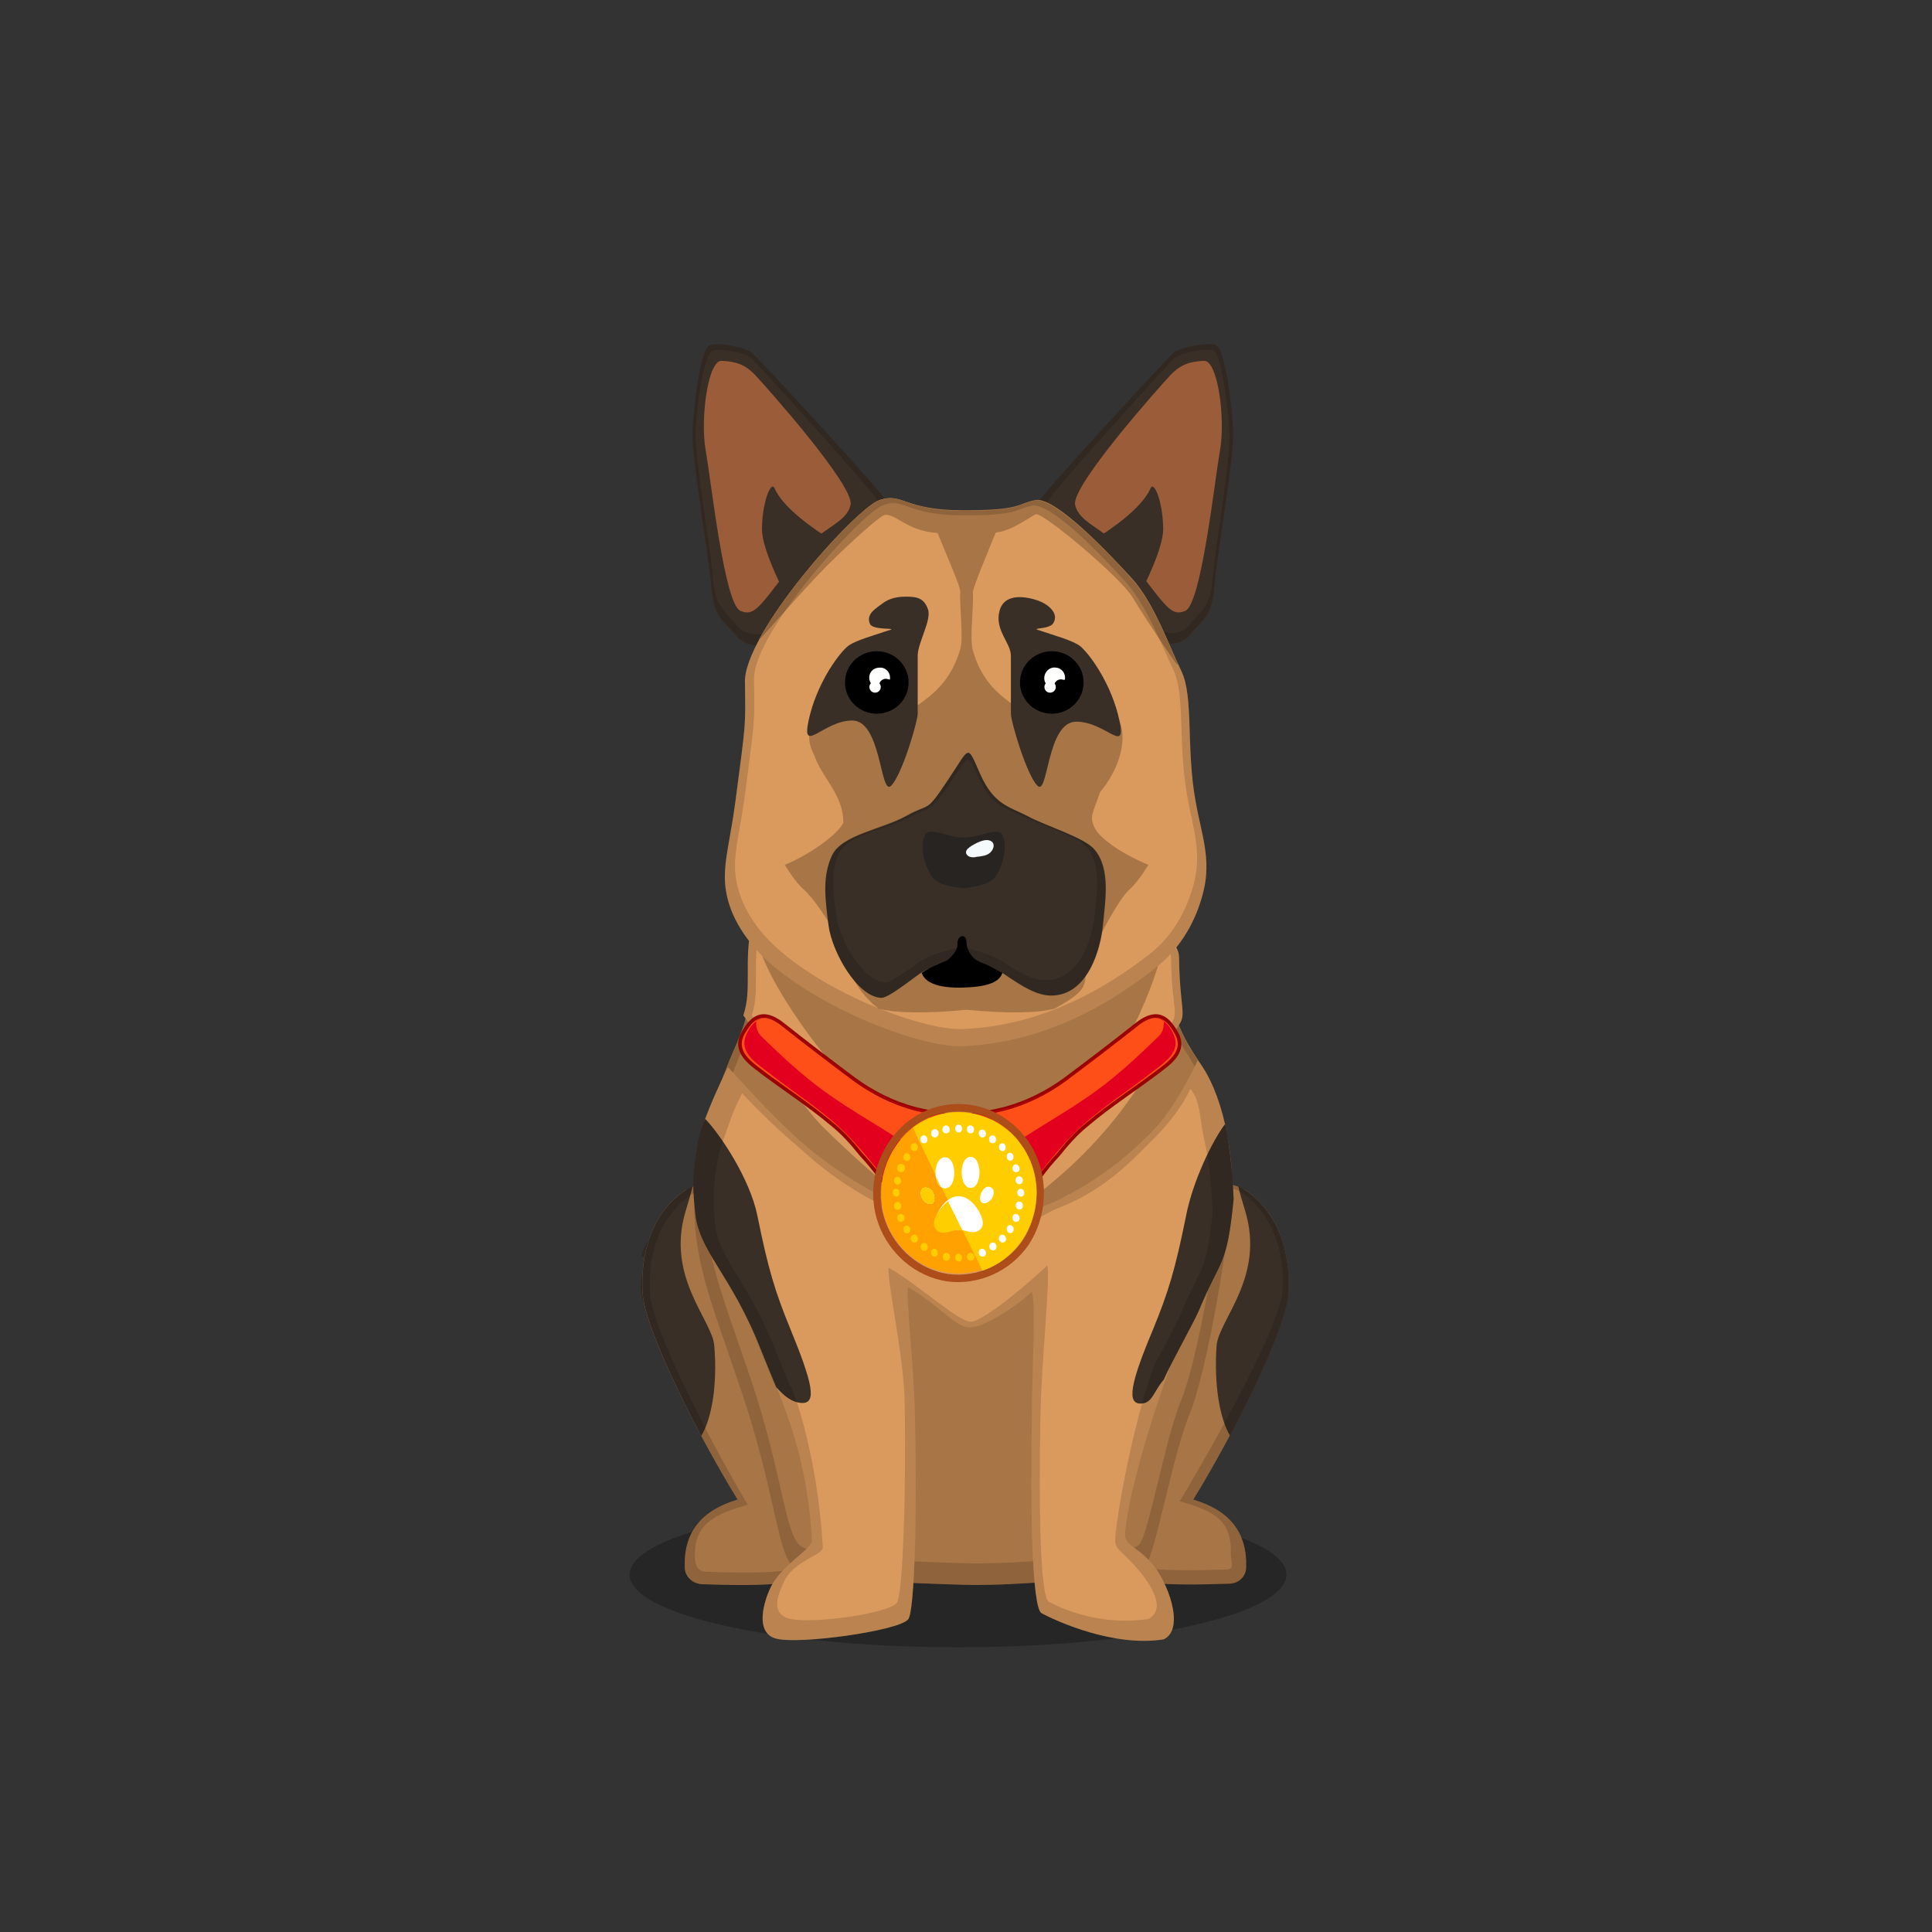 ﻿<?xml version="1.0" encoding="utf-8"?><!DOCTYPE svg PUBLIC "-//W3C//DTD SVG 1.1//EN" "http://www.w3.org/Graphics/SVG/1.1/DTD/svg11.dtd"><svg x="0" y="0" width="340px" height="340px" viewBox="0, 0, 340, 340" preserveAspectRatio="xMidYMid" font-size="0" id="a" enable-background="new 0 0 340 340" xmlns="http://www.w3.org/2000/svg" xmlns:xlink="http://www.w3.org/1999/xlink" xmlns:xml="http://www.w3.org/XML/1998/namespace" version="1.1"><rect x="0" y="0" width="340" height="340" fill="#333333" stroke="none"/><g id="b" fill="#000"><g id="c"><g transform="translate(0, 0) translate(0, 224)" id="d"><ellipse cx="168.6" cy="53.1" rx="57.8" ry="12.8" fill-opacity="0.25" id="e" /></g><g id="f"><g transform="translate(110.5, 120) translate(21.5, 106.5) scale(-1, 1) translate(-21.5, -106.5) translate(2, 90)" id="g"><g id="h"><path d="M24.9 18.9 C25.5 17.7 25.7 16.6 25.7 15.6 C25.3 16.7 24.6 17.7 23.6 18.4 C24.5 16.6 24.1 14.3 22.7 12.9 C22.5 16.6 20.1 20 19.4 21.4 C18.7 19.5 18 17.6 17.3 15.7 C17.1 17 16.8 18.2 16.6 19.5 C16.3 17.3 16.1 15.1 16.4 12.9 C16.2 13 16 13.2 15.8 13.3 C16.1 9.5 20 5.8 23.5 5.2 C26.7 4.6 31.5 5.6 33.6 8.8 C36.3 13 37.3 22.3 32.1 25.1 C30.4 26 27.3 27.7 26.4 28 C25.5 28.3 23.7 31 23.5 32.5 C22.5 31.6 22.3 30.2 21.1 29.3 C19.3 29.4 16.5 31.7 10 32 C-1.8 32.4 -1.1 25.2 1.9 24.1 C5.4 22.8 12.4 23.9 14.8 24.2 C19.1 24.6 22.9 23.2 24.9 18.9 z" id="i" fill="#9A5C39" /><path d="M15.9 13.9 C16.2 10.1 18.5 3.8 26 3.3 C27 3.2 28.1 3.3 29.2 3.6 C28.2 2.4 26.3 2 25 2.9 C25.9 0.7 28.8 -0.4 31 0.5 C32.6 1.2 35.2 3.1 35 5.8 C36.7 7 38.1 9.2 38.6 11.3 C38.1 11.2 37.7 11 37.2 10.9 C38.6 13.1 39.3 17.4 37.8 20.1 C37.5 19.9 37.3 19.7 37 19.5 C36.8 20.1 35.7 22.4 35.4 22.9 C34.8 25.3 33.5 27.5 31.7 29 C31.9 28.5 32 27.9 31.9 27.3 C31.9 27 31.8 26.6 31.6 26.3 C29.7 26.7 29.4 28.6 28.7 29.5 C28.7 28.9 28.1 28.1 26.5 28.4 C26.9 25.5 30.5 24.9 30.7 23.5 C30.9 24 31.4 24.3 31.9 24.6 C32.2 23.4 32.8 22.4 32.7 20.7 L34.2 21.3 C34.2 19.7 33.3 18.1 31.9 17.2 C32.8 17 33.7 16.8 34.6 16.7 C32.9 15.2 31.2 13.8 29.5 12.3 C30.5 12 31.4 11.8 32.4 11.5 C29.1 9.2 24.1 10 22 11.3 C22 10.2 22.6 8.1 23.3 7.8 C18.6 8.9 16.1 13.7 15.9 13.9 z" id="j" fill="#3A2F27" /><path d="M3 23.8 C3.3 23.2 3.8 22.7 4.4 22.4 C6.5 21.6 10.2 22.9 13.2 24 C13.8 24.1 14.4 24.2 14.8 24.2 C19.1 24.6 22.9 23.2 24.9 18.9 C25.5 17.7 25.7 16.6 25.7 15.6 C25.3 16.7 24.6 17.7 23.6 18.4 C24.5 16.6 24.1 14.3 22.7 12.9 C22.5 16.6 20.1 20 19.4 21.4 L17.3 15.7 C17.1 17 16.8 18.2 16.6 19.5 C16.3 17.4 16.1 15.4 16.4 13.3 C16.2 13.7 16 13.9 16 13.9 C16 13.7 16 13.4 16.1 13.1 C16 13.2 16 13.2 15.9 13.2 C16 12.2 16.3 11.2 16.8 10.3 C18 7 20.7 3.6 26.1 3.2 C27.1 3.1 28.2 3.2 29.3 3.5 C28.3 2.3 26.4 1.9 25.1 2.8 C26 0.6 28.9 -0.5 31.1 0.4 C32.7 1.1 35.3 3 35.1 5.7 C36.8 6.9 38.2 9.1 38.7 11.2 C38.2 11.1 37.8 10.9 37.3 10.8 C38.7 13 39.4 17.3 37.9 20 C37.6 19.8 37.4 19.6 37.1 19.4 C36.9 20 35.8 22.3 35.5 22.8 C34.9 25.2 33.6 27.4 31.8 28.9 C32 28.4 32.1 27.8 32 27.2 C32 26.9 31.9 26.5 31.7 26.2 C29.8 26.6 29.5 28.5 28.8 29.4 C28.8 28.8 28.2 28 26.6 28.3 C26.6 28.1 26.7 27.9 26.7 27.8 C26.6 27.8 26.5 27.9 26.5 27.9 C25.6 28.2 23.8 30.9 23.6 32.4 C22.6 31.5 22.4 30.1 21.2 29.2 C19.4 29.3 16.6 31.6 10.1 31.9 C-1.7 32.3 -1 25.1 2 24 C2.2 23.9 2.6 23.8 3 23.8 z M3 23.8 C2 26 3.4 29.9 11.8 29.6 C17.7 29.3 20.3 27.2 21.9 27.1 C23 27.9 22.4 29.5 23.4 30.3 C23.6 28.9 26 26.1 26.8 25.9 C26.9 25.9 26.9 25.9 27 25.8 C27 26 26.9 26.1 26.9 26.3 C28.4 26 28.9 26.8 28.9 27.3 C29.5 26.5 29.8 24.5 31.6 24.1 C31.7 24.2 32.2 24.1 32.4 24.6 C32.7 25.3 32.7 25.8 32.6 26.1 C34.2 24.7 34.6 23.5 35.1 21.3 C35.4 20.8 36.4 18.7 36.6 18.2 C36.9 18.4 37.1 18.6 37.3 18.7 C38.7 16.2 38 12.3 36.8 10.3 C37.3 10.4 37.6 10.6 38.1 10.7 C37.6 8.8 36.4 6.8 34.8 5.7 C35 3.2 32.7 2 31.7 1.2 C29.7 0.4 27.8 0.5 26.4 2 C27.8 1.7 29.5 3 30.4 4.1 C29.4 3.8 27.4 3.6 26.5 3.7 C21.5 4 18.8 7.2 17.8 9.1 C17.3 9.9 16.5 12.6 16.5 12.8 C16.5 12.8 17.1 13 17.3 12.7 C16.9 13.9 16.8 15.1 16.9 16.4 C17.1 15.2 17.3 15.1 17.8 14.4 L19.5 19.8 C20.1 18.5 22.4 15.4 22.6 12 C23.9 13.3 25.2 15.6 24.4 17.2 C25.3 16.6 25.7 15.2 26.1 14.2 C26.3 15.2 26.5 18 25.9 19.1 C24.1 23 21.2 25.5 17.3 25.2 C16.5 25.1 15.1 24.6 13.4 24 C10.5 23.6 6 23.1 3 23.8 z" opacity="0.15" id="k" /></g></g><g transform="translate(121.7, 275.3) scale(1) translate(-121.7, -275.3) translate(98, 60.6) translate(15, 148)" id="l"><g id="m"><path d="M7.5 67.2 C7.3 61.1 10.4 57.2 16.8 55.3 C9.2 42.9 0.5 25.2 0.1 19.1 C-0.5 9 3.8 3.3 7.7 0.8 C10.3 -0.9 22 -1.6 27.5 0.1 C33.1 1.6 35.6 7.3 37.4 8.7 C42.7 12.6 47.5 20.2 49.1 25.6 C52.1 35.9 50.3 51.1 49.5 64.3 C44.4 65.8 27.6 69.8 23.9 70.1 C20.7 70.4 16.2 70.4 10.6 70.2 C8.8 70.1 7.5 68.8 7.5 67.2 z" id="n" fill="#A87646" /><path d="M10.4 44.1 C5 33.9 0.4 23.5 0.1 19.1 C-0.5 9 3.8 3.3 7.7 0.8 C8 0.5 8.5 0.3 8.9 0.1 C8.6 1.4 8.2 2.8 7.7 4.4 C4.1 16.1 12.3 23.6 12.7 28.2 C13.3 35.2 12.2 41.2 10.4 44.1 z" id="o" fill="#3A2F27" /><path d="M7.5 67.2 C7.3 61.1 10.4 57.2 16.8 55.3 C9.2 42.9 0.5 25.2 0.1 19.1 C-0.5 9 3.8 3.3 7.7 0.8 C10.3 -0.9 22 -1.6 27.5 0.1 C33.1 1.6 35.6 7.3 37.4 8.7 C42.7 12.6 47.5 20.2 49.1 25.6 C52.1 35.9 50.3 51.1 49.5 64.3 C44.4 65.8 27.6 69.8 23.9 70.1 C20.7 70.4 16.2 70.4 10.6 70.2 C8.8 70.1 7.5 68.8 7.5 67.2 z M9.3 65.4 C9.3 66.9 9.8 68 11.4 68 C16.9 68.2 21.2 68.2 24.2 67.9 C27.7 67.6 42.8 64 47.7 62.6 C48.5 50 51.2 35.2 48.4 25.3 C46.9 20 42.3 12.8 37.2 9.1 C35.5 7.8 33.1 2.3 27.7 0.9 C22.3 -0.7 11.2 -0.1 8.7 1.6 C5 4.1 0.8 9.5 1.4 19.2 C1.8 25 11.4 44.2 18.6 56.2 C12.7 57.9 9.1 59.6 9.3 65.4 z" opacity="0.15" id="p" /></g></g><g transform="translate(218.3, 275.3) scale(1) translate(-218.3, -275.3) translate(98, 60.6) translate(105.5, 184.5) scale(-1, 1) translate(-105.5, -184.5) translate(80, 148)" id="q"><g id="r"><path d="M9.7 67.2 C9.5 61.1 12.6 57.2 19 55.3 C11.4 42.9 2.7 25.2 2.3 19.1 C1.7 9 6 3.3 9.9 0.8 C12.4 -0.9 22 -1.6 27.6 0.1 C33.8 1.8 39.5 5.7 43.8 9.6 C46.8 12.2 48.4 18 50 23.4 C53 33.7 50.8 52.1 50 65.2 C44.9 66.7 29.7 69.7 26 70 C22.8 70.3 18.3 70.3 12.7 70.1 C11 70.1 9.7 68.8 9.7 67.2 z" id="s" fill="#A87646" /><path d="M12.5 44.1 C7.1 33.9 2.5 23.5 2.2 19.1 C1.7 9 6 3.3 9.9 0.8 C10.2 0.5 10.7 0.3 11.1 0.1 C10.8 1.4 10.4 2.8 9.9 4.4 C6.3 16.1 14.5 23.6 14.9 28.2 C15.4 35.2 14.3 41.2 12.5 44.1 z" id="t" fill="#3A2F27" /><path d="M9.7 67.2 C9.5 61.1 12.6 57.2 19 55.3 C11.4 42.9 2.7 25.2 2.3 19.1 C1.7 9 6 3.3 9.9 0.8 C12.4 -0.9 22 -1.6 27.6 0.1 C33.8 1.8 39.5 5.7 43.8 9.6 C46.8 12.2 48.4 18 50 23.4 C53 33.7 50.8 52.1 50 65.2 C44.9 66.7 29.7 69.7 26 70 C22.8 70.3 18.3 70.3 12.7 70.1 C11 70.1 9.7 68.8 9.7 67.2 z M12.4 64.8 C12.4 66.3 11.6 67.6 13.2 67.6 C18.7 67.8 23 67.8 26 67.5 C29.5 67.2 42.9 64.4 47.8 63 C48.6 50.3 51.8 32.6 49 22.8 C47.5 17.5 45.9 12 43.1 9.6 C38.9 5.9 33.4 2.2 27.6 0.5 C22.2 -1.1 13.1 -0.4 10.6 1.2 C6.9 3.6 2.7 9.2 3.3 18.7 C3.7 24.5 14.2 43.6 21.4 55.6 C15.3 57.3 12.2 59 12.4 64.8 z" opacity="0.15" id="u" /></g></g><g transform="translate(98, 60.6) translate(25, 71)" id="v"><g id="w"><path d="M69.5 24.8 C69.5 41 72.2 39.3 73.9 43.9 C75.6 48.5 82.5 57.5 83.8 70.3 C85.1 83.1 84.4 97 80.4 108.7 C76.4 120.4 79.3 141.6 69.6 144.3 C69.3 144.4 37.7 147.4 26 144.3 C13.8 141.1 19.8 128.1 14.4 110.8 C9 93.5 8.1 84.8 8.4 70.4 C8.7 56 18.7 48.8 20.5 43.9 C22.3 39 24.6 37.2 24.6 24.8 C24.6 12.4 32.6 5.4 50.1 5.9 C55.4 5.9 69.5 8.4 69.5 24.8 z" id="x" fill="#453D37" /><g id="y"><path d="M8.7 40.5 C8.6 41.2 8.6 42.1 8.7 43.4 C8.9 47.3 7 51.1 5.3 55.1 C2.8 61.3 -0.1 70.5 -0.5 75.6 C-1.7 88.9 2 96.6 7.7 113.6 C13.4 130.6 13.9 141.5 16.6 144 C19.3 146.5 37.2 147 46.6 147.3 C56 147.6 76.8 145.7 78.6 144 C80.4 142.3 83.4 124.7 86.4 117.4 C89.4 110.1 93.5 86.6 93.8 78 C94.1 68.2 90.7 59.4 87.8 54.9 C86.1 52.3 81.6 45.5 84 40 C84.2 38.6 59.2 38.8 8.7 40.5 z" id="z" fill="#A87646" /><path d="M9.3 30.9 C7.8 37.9 9.4 42.3 7.8 47.1 C9.2 48.8 16.3 61 21.5 66.4 C26.2 71.1 33 77.2 37.6 80.6 C42.2 84 44.6 86.3 46.9 86.4 C49.2 86.5 56.7 80.6 59.8 78.4 C62.8 76.1 69.6 70.5 75.4 62.4 C80.6 55.2 83.7 49.8 84.4 48.9 C85.9 46.9 84.6 45.8 84.5 37 C84.4 29.2 61.8 29.3 51.2 29.5 C40.6 29.7 12.2 25.2 9.3 30.9 z" id="a1" fill="#DA9A5D" /><path d="M11.6 21.9 C10.3 23.4 9.6 28.3 10.3 33.6 C11 38.9 18.6 50.6 25.6 58.1 C32.6 65.6 44.2 74.4 47.4 74.5 C49.9 74.6 60.4 67.3 68.8 59.7 C77.2 52.1 81.8 36.2 82.3 32.4 C83.1 27.2 82.5 22.7 80.9 21.2 C77.9 18.5 76.2 -0.6 46.5 -0.6 C17.2 -0.6 14.2 18.9 11.6 21.9 z" id="b1" fill="#A87646" /></g><path d="M10 30 C9.9 26.2 10.6 22.9 11.6 21.8 C14.2 18.8 17.3 -0.7 46.7 -0.7 C76.3 -0.6 78 18.5 81 21.2 C82.6 22.7 83.2 27.2 82.4 32.4 C82.4 32.7 82.3 33.1 82.2 33.5 C83.6 34.5 84.5 35.7 84.5 37.2 C84.6 45.9 85.9 47.1 84.5 49 C85.5 51.5 86.9 53.7 87.7 54.9 C90.6 59.4 94 68.2 93.7 78 C93.4 86.7 89.3 110.2 86.3 117.4 C83.3 124.6 80.3 142.3 78.5 144 C76.7 145.7 55.9 147.6 46.5 147.3 C37.1 147 19.2 146.5 16.5 144 C13.8 141.5 13.3 130.6 7.6 113.6 C1.9 96.6 -1.8 89 -0.6 75.6 C-0.2 70.5 2.7 61.3 5.2 55.1 C6.3 52.6 7.4 50.1 8.1 47.7 C7.9 47.5 7.8 47.3 7.7 47.2 C9.3 42.3 7.7 37.9 9.2 31 C9.5 30.6 9.7 30.3 10 30 z M11.4 30.6 C11.1 30.9 10.9 31.1 10.7 31.5 C9.3 38.2 10.8 42.5 9.3 47.1 C9.4 47.2 9.5 47.4 9.7 47.6 C9.1 50 8 52.4 6.9 54.8 C4.5 60.8 1.7 69.6 1.3 74.6 C0.1 87.3 3.6 94.7 9.1 111 C14.6 127.3 15.1 137.9 17.7 140.3 C20.3 142.7 37.5 143.2 46.6 143.5 C55.7 143.8 75.7 142 77.4 140.3 C79.1 138.7 82 121.7 84.9 114.7 C87.8 107.7 91.7 85 92 76.6 C92.3 67.2 89 58.7 86.2 54.3 C85.4 53.1 84.1 51.1 83.1 48.6 C84.5 46.7 83.2 45.6 83.1 37.2 C83.1 35.8 82.3 34.6 80.9 33.7 C81 33.3 81.1 32.9 81.1 32.6 C81.9 27.6 81.3 23.3 79.8 21.8 C76.9 19.3 75.3 0.9 46.7 0.9 C18.4 0.9 15.4 19.7 12.9 22.6 C11.9 23.9 11.3 27 11.4 30.6 z" opacity="0.15" id="c1" /></g></g><g transform="translate(98, 60.6) translate(24, 127)" id="d1"><path d="M6.1 0.2 C11.1 5.7 15.3 10.1 18.8 13.2 C26.2 19.7 34 23.4 34.2 23.5 C39.7 27 43.3 27.1 48.3 27.1 C53.3 27.1 61.1 25.3 64.4 23.5 C66 22.6 72.5 19.8 80.3 12 C83.2 9.2 86 4.8 88.8 -1 C90.9 1.7 92.5 5.5 93.6 10.3 C94.4 14.1 91.9 19.6 92.1 24.6 C90.9 36.8 87.7 37.7 83.8 47 C82.9 49.2 84.6 50.8 83.6 53.8 C80.2 63.3 76.6 75.4 76 82 C75.8 84.4 77.6 84.2 80.5 87.3 C83.4 90.4 86.7 99 82.8 100.9 C74 102.3 63.9 97.7 61.3 96.3 C59.6 95.4 59.3 78 59.6 61.4 C59.7 51.6 60.3 42 59.6 39.7 C57.5 41.8 51.1 46.2 48.5 46 C45.9 45.8 43.6 42.3 37.8 38.9 C37.4 41.1 38.8 52.2 39 61.3 C39.4 78 39 96.2 37.8 97.4 C36.1 99.4 18.9 101.8 14.7 100.8 C10.5 99.8 12.7 93.7 13.5 92 C15.4 87.8 21 85 20.9 83.5 C20.2 71.3 17.3 63 14.7 56.5 C13.7 54.1 14.3 49.9 13.5 47.9 C8.1 34.4 6.9 36.4 4.9 31.7 C3.2 27.8 1 25.4 2 21.1 C3 16.8 1.4 11 2.1 9.3 C3 6.9 4.3 3.8 6.1 0.2 z" id="e1" fill="#DA9A5D" /><path d="M93.6 10.2 C94.4 14 94.9 18.4 95.1 23.4 C93.9 35.6 92.9 33.6 89 43 C88.1 45.1 83.9 52.6 82.8 55.2 C81 57.3 80.8 59.3 78.9 59.4 C76.2 59.6 76.9 55.9 80.9 46.4 C83.6 39.8 84.8 35.9 86.7 26.5 C87.9 20.2 91.4 13.1 93.6 10.2 z" id="f1" fill="#3A2F27" /><path d="M14.6 56.5 C13.6 54.1 12.7 51.9 11.9 49.9 C6.6 36.4 0.8 32.6 0.3 25.4 C-0.3 19.9 0.1 17.8 0.8 13.5 C1 12.4 1.4 11 2.1 9.3 C4.8 12.1 10 19.9 11.3 26.4 C13.2 35.8 14.4 39.7 17.1 46.3 C21 55.8 21.8 59.4 19.1 59.3 C17.4 59.2 16.1 58.2 14.6 56.5 z" id="g1" fill="#3A2F27" /><path d="M6.1 0.2 C11.1 5.7 15.3 10.1 18.8 13.2 C26.2 19.7 34 23.4 34.2 23.5 C39.7 27 43.3 27.1 48.3 27.1 C53.3 27.1 61.1 25.3 64.4 23.5 C66 22.6 72.5 19.8 80.3 12 C83.2 9.2 86 4.8 88.8 -1 C90.9 1.7 92.5 5.5 93.6 10.3 C94.4 14.1 94.9 18.5 95.1 23.5 C93.9 35.6 92.9 33.6 89 43 C88.3 44.7 85.5 49.8 83.8 53.1 C83.8 53.3 83.7 53.5 83.6 53.8 C80.2 63.3 76.6 75.4 76 82 C75.8 84.4 77.6 84.2 80.5 87.3 C83.4 90.4 86.7 99 82.8 100.9 C74 102.3 63.9 97.7 61.3 96.3 C59.6 95.4 59.3 78 59.6 61.4 C59.7 51.6 60.3 42 59.6 39.7 C57.5 41.8 51.1 46.2 48.5 46 C45.9 45.8 43.6 42.3 37.8 38.9 C37.4 41.1 38.8 52.2 39 61.3 C39.4 78 39 96.2 37.8 97.4 C36.1 99.4 18.9 101.8 14.7 100.8 C10.5 99.8 12.7 93.7 13.5 92 C15.4 87.8 21 85 20.9 83.5 C20.2 71.5 17.4 63.3 14.9 56.9 C14.8 56.8 14.7 56.6 14.5 56.5 C13.5 54.1 12.6 51.9 11.8 49.9 C6.6 36.4 0.8 32.6 0.3 25.4 C-0.3 19.9 0.1 17.8 0.8 13.5 C1 12.4 1.4 11 2.1 9.3 C3 6.9 4.3 3.8 6.1 0.2 z M8.6 4.8 C6.9 8.1 6.3 10.2 5.5 12.4 C4.9 14 4.5 15.3 4.3 16.4 C3.7 20.4 3.3 22.3 3.8 27.4 C4.3 34 9.6 37.5 14.5 50.1 C15.2 52 16.1 54 17 56.2 C17.1 56.3 17.2 56.4 17.3 56.6 C19.7 62.6 22.2 73.6 22.8 84.7 C22.9 86.1 17.6 87 15.9 90.9 C15.2 92.5 13.2 96.4 17.1 97.3 C21 98.2 34.2 96.4 35.8 94.5 C36.9 93.4 37.5 74.5 37.2 58.9 C37 50.5 34 37.5 34.4 35.5 C39.8 38.6 46.5 44.9 48.8 45 C51.1 45.1 60.4 37 62.3 35.1 C62.9 37.2 61.2 52.7 61.1 61.8 C60.8 77.1 61 93.5 62.6 94.3 C65 95.6 72 98.6 80.1 97.3 C83.7 95.4 79.9 90.2 77.2 87.4 C74.5 84.6 74.1 84.9 74.3 82.6 C74.9 76.5 77.7 62.4 80.8 53.6 C80.9 53.4 80.9 53.2 81 53 C82.5 49.9 85.2 45.2 85.8 43.6 C89.4 34.9 90.3 36.7 91.4 25.6 C91.2 20.9 90.8 16.8 90 13.3 C89 8.9 89.4 6.5 87.5 4 C84.9 9.5 80.4 13.4 77.8 16 C70.5 23.2 64.6 24.7 63.1 25.5 C60 27.2 52.9 30.9 48.3 30.9 C43.7 30.9 40.2 28.7 35.2 25.5 C35 25.4 27.3 22 20.5 16 C17.2 13.1 13.2 9.8 8.6 4.8 z" opacity="0.15" id="h1" /></g></g><g id="i1"><g transform="translate(98, 60.6) translate(23, 0)" id="j1"><g transform="translate(18.796, 27.5) scale(-1, 1) translate(-18.796, -27.5) translate(0.796, 0)" id="k1"><path d="M6.1 38.9 C10.1 42.5 15.4 46.7 17.9 49.8 C20.7 53.3 26 54.1 28.3 51.3 C30.6 48.5 32.3 48.1 32.7 42.7 C33.1 37.3 36.2 20.2 36 15.4 C35.8 10.6 34.5 0.6 32.8 0.1 C31.1 -0.4 26.4 0.6 25.4 1.5 C24.4 2.4 2.2 26.3 1.3 28.2 C0.3 30.1 2.1 35.2 6.1 38.9 z" id="l1" fill="#3A2F27" /><path d="M6.1 38.9 C2.1 35.2 0.3 30.1 1.3 28.2 C2.2 26.3 24.4 2.4 25.4 1.5 C26.4 0.6 31.1 -0.4 32.8 0.1 C34.5 0.6 35.7 10.6 35.9 15.3 C36.1 20 33 37.3 32.6 42.7 C32.2 48.1 30.5 48.5 28.2 51.3 C25.9 54.1 20.6 53.3 17.8 49.8 C15.4 46.7 10.1 42.5 6.1 38.9 z M7.7 37.7 C11.4 41.1 16.3 45.1 18.6 48 C21.2 51.3 26.1 52.1 28.2 49.4 C30.3 46.7 31.9 46.4 32.3 41.3 C32.7 36.2 35.5 20.1 35.4 15.6 C35.3 11.1 33.9 1.6 32.4 1.1 C30.8 0.6 26.5 1.6 25.6 2.4 C24.7 3.2 4.1 25.8 3.3 27.6 C2.3 29.4 4 34.2 7.7 37.7 z" opacity="0.15" id="m1" /><path d="M8.1 28.2 C7.5 24.8 23.1 7.3 24.9 5.4 C26.7 3.5 28.4 3 30.8 2.9 C33.2 2.8 34.6 13 33.6 18.7 C32.6 24.4 30.3 45.7 27.5 46.9 C24.7 48.1 23.9 45.6 16.5 36.4 C13.2 32.2 8.8 31.5 8.1 28.2 z" id="n1" fill="#9A5C39" /><path d="M12.2 34 C17.3 30.7 20.4 27.8 21.5 25.3 C22.1 24 23.6 27.6 23.7 32.2 C23.8 34.2 22.7 37.6 20.4 42.4 L12.2 34 z" id="o1" fill="#3A2F27" /></g></g><g transform="translate(98, 60.6) translate(102.4, 27) scale(-1, 1) translate(-102.4, -27) translate(83.4, 0)" id="p1"><g transform="translate(18.704, 27) scale(-1, 1) translate(-18.704, -27) translate(0.204, 0)" id="q1"><path d="M4.4 39.1 C8.4 42.7 13.1 47.2 16.8 49.8 C20.4 52.4 24.9 54.1 27.2 51.3 C29.5 48.5 31.2 48.1 31.6 42.7 C32 37.3 35.1 20.2 34.9 15.4 C34.7 10.6 33.4 0.6 31.7 0.1 C30 -0.4 25.3 0.6 24.3 1.5 C23.3 2.4 1.1 26.3 0.2 28.2 C-0.8 30.1 0.4 35.4 4.4 39.1 z" id="r1" fill="#3A2F27" /><path d="M4.4 39.1 C0.4 35.4 -0.8 30.1 0.2 28.2 C1.1 26.3 23.3 2.4 24.3 1.5 C25.3 0.6 30 -0.4 31.7 0.1 C33.4 0.6 34.6 10.6 34.8 15.3 C35 20 31.9 37.2 31.5 42.6 C31.1 48 29.4 48.4 27.1 51.2 C24.8 54 20.3 52.3 16.7 49.7 C13 47.2 8.4 42.7 4.4 39.1 z M6.1 37.9 C9.8 41.3 14.1 45.5 17.5 48 C20.8 50.5 25 52.1 27.1 49.4 C29.2 46.7 30.8 46.4 31.2 41.3 C31.6 36.2 34.4 20.1 34.2 15.6 C33.9 11 32.8 1.6 31.3 1.1 C29.7 0.6 25.4 1.6 24.5 2.4 C23.5 3.3 3 25.8 2.2 27.6 C1.3 29.4 2.4 34.4 6.1 37.9 z" opacity="0.15" id="s1" /><path d="M7 28.2 C6.4 24.8 22 7.3 23.8 5.4 C25.6 3.5 27.3 3 29.7 2.9 C32.1 2.8 33.5 13 32.5 18.7 C31.5 24.4 29.2 45.7 26.4 46.9 C23.6 48.1 22.8 45.6 15.4 36.4 C12 32.2 7.7 31.5 7 28.2 z" id="t1" fill="#9A5C39" /><path d="M11 34 C16.1 30.7 19.2 27.8 20.3 25.3 C20.9 24 22.4 27.6 22.5 32.2 C22.6 34.2 21.5 37.6 19.2 42.4 L11 34 z" id="u1" fill="#3A2F27" /></g></g><g transform="translate(98, 60.6) translate(30, 28)" id="v1"><g id="w1"><path d="M25.3 87.5 C28.4 87.8 32.5 88 35 86.7 C37.7 85.3 39.2 83.9 41.4 81.5 C43.9 85 46 86.1 49.2 87.5 C52.2 88.9 56.2 87.9 58.7 87.2 C61.2 86.4 66.9 83.2 67.5 79.5 C68.2 75.3 68.7 70.2 66.8 63.2 C65.2 57.1 57.5 53.8 53.8 49.9 C51.1 47 47.5 36.3 47.2 34.6 C46.4 31.2 46.5 27.6 47.7 20.5 C48.9 12.9 53.8 10.5 53.8 8 C53.8 5.6 48.7 10 42.5 10.1 C36.4 10.2 29.7 4.7 29.7 8 C29.7 11.4 34.7 13.8 35.7 19.5 C36.7 25.2 36.7 28.1 35.7 34 C35.1 37.5 31.6 47.8 28.3 50.4 C22.6 54.9 15.7 59.4 15.1 65.9 C14.5 72.6 13.8 76.4 15.7 80.1 C18 84.9 22.2 87.1 25.3 87.5 z" id="x1" fill="#594F46" /><path d="M41.4 1.3 C51.8 1.3 50.7 0.2 54.1 -0.5 C57.5 -1.2 67.3 8.9 71.2 13.2 C75.1 17.5 77.7 25 79.9 29.5 C82.1 34 80.7 43 82.4 52.4 C83.4 58.1 85.2 62.5 83.8 68.2 C82.9 72 80.7 77.3 76 81.2 C60.7 93.6 47.9 95.2 41.4 95.5 C35 95.8 18.6 90.1 8.1 81.4 C3.1 77.2 0.5 72.5 -0.2 68.4 C-1 64 0.4 60.1 1.4 52.6 C3.3 38.1 3.2 39.6 3.1 31.6 C2.7 23 22.7 0.8 26.8 -0.6 C30.9 -2 31.2 1.3 41.4 1.3 z" id="y1" fill="#DA9A5D" /><path d="M47.4 5.1 C50.5 4.7 53.8 1.9 54.4 1.9 C55.9 1.9 68.9 12.7 71.3 16.5 C73.7 20.5 78.7 27.9 79.1 28.3 C79.1 28.3 79.2 28.3 79.3 28.3 C77.2 23.6 74.7 17.1 71.1 13.2 C67.3 8.8 57.6 -1.3 54.2 -0.6 C50.8 0.1 51.8 1.2 41.5 1.2 C31.2 1.2 30.9 -1.9 26.8 -0.6 C23.6 0.4 10.8 14.1 5.5 24.1 C7.7 21.8 12.7 15.9 17.5 11 C22.1 6.4 26.7 2.4 27.5 2.1 C29.3 1.4 31.5 4.9 37 5.2 C38.1 8 41.1 14.7 41 15.6 C40.8 17.7 41.6 23.6 41 25.6 C39 32.5 34.7 34.5 31.4 37 C26 35.6 22 32.8 18.6 34.9 C15.2 36.9 13.1 40.3 15.3 44.3 C16.5 48.1 20.5 51.3 20.4 56.2 C19.5 58.2 14.5 61.8 10.1 63.6 C11.4 65.7 12.5 67.1 13.4 67.9 C15.4 69.6 19.6 76 20.4 78.7 C21.5 82.6 22.7 85.8 26.6 88.9 C29.7 89.7 34.9 89.8 42.1 89.1 C49.4 89.8 54.6 89.7 57.6 88.9 C64.3 85.2 62.4 84.8 63.5 80.9 C64.3 78.2 68.8 69.6 70.8 67.9 C71.7 67.1 72.8 65.7 74.1 63.6 C69.7 61.8 65.5 59 64.6 57 C63.7 55 64.3 54.6 65.6 50.8 C70.3 45.2 71.4 37.2 65.6 35.1 C59.8 33 58.2 35.8 52.8 37.2 C49.5 34.7 45.1 32.7 43.2 25.8 C42.6 23.8 43.4 17.9 43.2 15.8 C43.1 14.9 46.1 8 47.2 5.2 C47.2 5.2 47.3 5.1 47.4 5.1 z" id="z1" fill="#A87646" /><path d="M41.4 1.3 C51.8 1.3 50.7 0.2 54.1 -0.5 C57.5 -1.2 67.3 8.9 71.2 13.2 C75.1 17.5 77.7 25 79.9 29.5 C82.1 34 80.7 43 82.4 52.4 C83.4 58.1 85.2 62.5 83.8 68.2 C82.9 72 80.7 77.3 76 81.2 C60.7 93.6 47.9 95.2 41.4 95.5 C35 95.8 18.6 90.1 8.1 81.4 C3.1 77.2 0.5 72.5 -0.2 68.4 C-1 64 0.4 60.1 1.4 52.6 C3.3 38.1 3.2 39.6 3.1 31.6 C2.7 23 22.7 0.8 26.8 -0.6 C30.9 -2 31.2 1.3 41.4 1.3 z M41.4 2.1 C31.5 2.1 31.2 -1.1 27.4 0.3 C23.6 1.7 4.3 23 4.7 31.1 C4.8 38.9 4.9 37.3 3.1 51.3 C2.1 58.6 0.8 62.3 1.6 66.5 C2.3 70.4 4.8 75 9.6 79 C19.6 87.4 35.4 92.8 41.5 92.5 C47.7 92.2 59.9 90.7 74.7 79 C79.2 75.3 81.3 70.2 82.2 66.5 C83.5 60.9 81.8 56.7 80.9 51.3 C79.3 42.3 80.6 33.7 78.5 29.3 C76.4 24.9 73.8 17.9 70 13.7 C66.2 9.5 56.9 -0.3 53.6 0.4 C50.3 1.1 51.4 2.1 41.4 2.1 z" opacity="0.15" id="a2" /></g></g><g id="b2"><g transform="translate(98, 60.2) translate(48, 59)" id="c2"><path d="M20.8 18.1 C16.8 24.1 17.8 22 13.5 24.4 C9.2 26.8 2.1 27.7 0.4 31.4 C-1.3 35.1 -0.8 38.9 -0.2 43.6 C0.4 48.3 4.8 56.1 9 56.4 C9.9 56.5 11.9 55.1 15.8 52.2 C17 51.3 19.5 50.4 23.3 49.4 C26.8 50.3 29.3 51.3 30.7 52.2 C34.2 54.6 36.6 56 39 56 C45.5 56 47.7 47.7 48.1 43.7 C48.5 39.4 49.5 33.8 46.7 30.4 C45 28.2 38.1 26.2 34.8 24.4 C31.5 22.7 28.9 22.4 26.5 17 C24.1 11.6 24.8 12.2 20.8 18.1 z" id="d2" fill="#3A2F27" /><path d="M20.8 18.1 C24.8 12.1 24 11.6 26.4 17 C28.8 22.4 31.4 22.7 34.7 24.4 C38 26.2 44.9 28.2 46.6 30.4 C49.4 33.9 48.4 39.5 48 43.7 C47.6 47.7 45.4 56 38.9 56 C36.5 56 34.1 54.6 30.6 52.2 C29.2 51.3 26.7 50.3 23.2 49.4 C19.4 50.4 16.9 51.3 15.7 52.2 C11.8 55.1 9.8 56.5 8.9 56.4 C4.7 56.1 0.4 48.2 -0.2 43.5 C-0.8 38.8 -1.3 35 0.4 31.3 C2.1 27.6 9.2 26.7 13.5 24.3 C17.8 21.9 16.9 24.1 20.8 18.1 z M21 18.9 C17.2 24.3 18.2 22.4 14.1 24.6 C10 26.8 3.3 27.6 1.7 30.9 C0.1 34.2 0.6 37.7 1.2 42 C1.8 46.3 5.8 53.4 9.7 53.7 C10.5 53.8 12.4 52.5 16.1 49.9 C17.2 49.1 19.6 48.3 23.2 47.4 C26.5 48.2 28.9 49.1 30.2 49.9 C33.5 52.1 35.8 53.3 38 53.3 C44.1 53.3 46.2 45.8 46.6 42.1 C47 38.2 47.9 33.1 45.3 29.9 C43.7 27.9 37.2 26.1 34.1 24.5 C31 23 28.5 22.7 26.3 17.8 C24.1 12.9 24.7 13.5 21 18.9 z" opacity="0.15" id="e2" /></g><g transform="translate(98, 60.2) translate(65, 102)" id="f2"><path d="M3.7 6.8 C3.2 7 2.7 7.2 2.1 7.5 C1.3 7.8 0.3 8.3 -0.8 9 C-0.2 10.8 2.2 11.7 6.4 11.6 C10.6 11.5 12.9 10.7 13.4 9 C11.9 8.2 10.8 7.6 10 7.3 C9.6 7.2 9.4 7.1 9.2 7 C9.6 7 9.7 7 9.5 7 C8.6 7 7.1 5.3 7.1 3.7 C7.1 2.1 5.6 2.2 5.5 3.7 C5.6 4.7 5 5.7 3.7 6.8 z" id="g2" /></g><g transform="translate(102.6, 61.4) translate(59, 84)" id="h2"><g id="i2"><path d="M14.8 1.5 C14 0 10.9 2 8 2 C5.1 2 2 0 1.2 1.5 C0.4 3 0.7 6.3 2.4 8.9 C3.6 10.7 8 10.9 8 10.9 C8 10.9 12.4 10.6 13.6 8.9 C15.3 6.3 15.6 3 14.8 1.5 z" id="j2" fill="#282421" /><path d="M9.3 3.5 C8.9 3.8 8.4 4.1 8.4 4.6 C8.4 5 8.8 5.3 9.1 5.4 C9.5 5.5 9.9 5.5 10.2 5.4 C11.1 5.3 12 5.2 12.6 4.7 C13.4 4 13.6 2.8 12.5 2.5 C11.6 2.2 10.1 3 9.3 3.5 z" id="k2" fill="#F5FAFC" /></g></g><g transform="translate(98, 60.2) translate(45, 45)" id="l2"><path d="M-0.7 21.6 C0.6 15.5 4.2 10.3 6.1 8.6 C7.4 7.5 10.9 6.6 13.8 5.6 C14.5 5.3 10.6 5.7 10.1 4.6 C9.3 2.8 11.3 1.8 12.3 1 C13.1 0.4 14.3 -0.2 16.4 -0.2 C18.5 -0.2 19.6 0.1 20.3 2 C21 3.9 18.5 7.9 18.5 10.2 C18.5 12.5 18.5 19 18.5 20.4 C18.5 21.8 15.7 31.3 13.8 33.1 C11.9 34.9 12.1 21.6 7 21.6 C1.9 21.6 -2 27.7 -0.7 21.6 z" id="m2" fill="#3A2F27" /><g transform="translate(6, 10)" id="n2"><ellipse cx="5.3" cy="4.9" rx="5.6" ry="5.5" id="o2" /><path d="M7.6 4.4 C7.8 3.4 7.1 2.4 6.1 2.3 C5.1 2.2 4.2 2.7 4 3.7 C3.8 4.7 4.5 5.7 5.5 5.8 C5.6 5.8 5.6 5.8 5.7 5.8 C5.7 5.6 5.7 5.5 5.7 5.3 C5.8 4.6 6.5 4.1 7.2 4.3 C7.3 4.3 7.5 4.4 7.6 4.4 C7.6 4.5 7.6 4.4 7.6 4.4 z" id="p2" fill="#FFFFFE" /><circle cx="5" cy="5.7" r="1" id="q2" fill="#FFFFFE" /></g></g><g transform="translate(97.9, 60.2) translate(78, 46)" id="r2"><path d="M21.1 20.6 C19.8 14.5 16.2 9.3 14.3 7.6 C13 6.5 9.5 5.6 6.6 4.6 C6 4.3 9 4.5 9.5 3.4 C10.5 1.7 8.5 0.1 6.8 -0.5 C5.1 -1.1 0.9 -2.1 0 1.3 C-0.9 4.7 2 6.9 2 9.2 C2 11.5 2 18 2 19.4 C2 20.8 4.8 30.3 6.7 32.1 C8.6 33.9 8.3 20.8 13.5 20.8 C18.7 20.8 22.4 26.7 21.1 20.6 z" id="s2" fill="#3A2F27" /><g transform="translate(4, 9)" id="t2"><ellipse cx="5.2" cy="4.9" rx="5.6" ry="5.5" id="u2" /><path d="M7.5 4.4 C7.7 3.4 7 2.4 6 2.3 C5 2.1 4.1 2.8 3.9 3.8 C3.7 4.8 4.4 5.8 5.4 5.9 C5.5 5.9 5.5 5.9 5.6 5.9 C5.6 5.7 5.6 5.6 5.6 5.4 C5.7 4.7 6.4 4.2 7.1 4.4 C7.2 4.4 7.4 4.5 7.5 4.4 C7.5 4.5 7.5 4.4 7.5 4.4 z" id="v2" fill="#FFFFFE" /><circle cx="4.9" cy="5.7" r="1" id="w2" fill="#FFF" /></g></g></g></g></g><g id="x2"><g transform="matrix(1, 0, 0, 1, 0, -0.02)"><g transform="translate(129.305, 178.063) scale(0.724, 0.728)"><g transform="translate(336, 1037) translate(-2559.884, -1385.7)" id="y2"><g id="z2"><g transform="translate(45.967, 0)" id="a3"><g id="b3"><path d="M2238.7 373.2 C2246.5 372 2253.7 368.7 2259.8 364.1 C2261.7 362.6 2263.8 361.2 2265.8 359.6 C2267.5 358.4 2269 357.1 2270.6 355.8 C2272.6 354.1 2274.7 352.3 2277 350.8 C2280.8 348.7 2283.5 351 2284.8 354.3 C2286.3 358 2282.9 360.4 2280.1 362.6 C2273.5 367.8 2266.1 372.3 2260.2 378.2 C2255.6 382.9 2251.6 388.1 2247.7 393.2 C2247.8 393.1 2247.8 389.3 2247.8 388.8 C2247.8 388.6 2246.5 387.5 2246.3 387.1 C2244.3 383.9 2242.1 380.6 2240.1 377.4 C2239.5 376.5 2238.9 375.6 2238.3 374.7 C2238.1 374.2 2235.9 374.5 2235.5 374.5 C2235.3 374.5 2232.7 374.6 2232.6 374.4 C2232.6 374.1 2238.5 373.2 2238.7 373.2 C2251.9 371.2 2225.5 375.3 2238.7 373.2 z" id="c3" fill="#FF4F19" /><path d="M2237.9 375.2 C2240 378.5 2242.3 381.9 2244.4 385.2 C2245.2 386.3 2245.8 387.9 2246.9 388.9 C2247.7 389.5 2247.3 390.1 2247.3 391.1 C2247.3 391.6 2246.9 394.5 2248.2 393.8 C2249.1 392 2250.8 390.3 2252.1 388.6 C2253.5 386.7 2255 384.9 2256.6 383.2 C2258.6 380.7 2260.8 378.2 2263.4 376.1 C2269.3 371.1 2275.9 367 2282 362.3 C2284.9 360.1 2287.3 357.5 2285.3 353.9 C2284.4 352.4 2283.3 350.5 2281.3 349.9 C2279.3 349.3 2277.1 350.6 2275.6 351.8 C2269.9 356.3 2264.2 360.6 2258.3 365 C2253.9 368.2 2248.8 370.8 2243.3 372.2 C2240.6 372.9 2237.8 373.3 2234.9 373.7 C2234.4 373.8 2232.4 373.9 2232.3 374.6 C2232.3 375.8 2234.9 375.3 2235.6 375.3 C2235.9 375.3 2237.8 375 2237.9 375.2 z" stroke="#990202" stroke-width="0.877" id="d3" fill="#FF4F19" /></g><g id="e3"><path d="M2239.2 373.2 C2246.9 371.9 2253.8 368.7 2259.8 364.2 C2261.7 362.7 2263.8 361.3 2265.8 359.7 C2267.5 358.5 2269 357.2 2270.6 355.9 C2272.6 354.2 2274.7 352.4 2277 350.9 C2279 349.7 2280.8 350 2282.2 350.9 C2282.3 352.3 2282 353.7 2280.8 354.8 C2275.3 360.1 2269.8 365.2 2263.4 369.5 C2259.3 372.3 2254.9 374.9 2250.7 377.5 C2249.4 378.3 2248.1 379.2 2246.8 379.9 C2245.9 380.5 2245.1 381.2 2244 380.6 C2243.5 380.4 2243.1 379.3 2242.8 378.8 C2241.7 376.9 2240.5 375 2239.2 373.2 C2242.4 372.7 2245 372.3 2238.7 373.3 C2238.5 373.3 2232.6 374.2 2232.5 374.6 C2232.6 374.8 2235.2 374.7 2235.4 374.7 C2235.9 374.7 2238 374.5 2238.2 374.9 C2238.8 375.8 2239.4 376.7 2240 377.6 C2242 380.8 2244.2 384.1 2246.2 387.3 C2246.4 387.7 2247.7 388.7 2247.7 389 C2247.7 389.5 2247.7 393.2 2247.6 393.4 C2251.6 388.3 2255.5 383.1 2260.1 378.4 C2266 372.5 2273.4 368 2280 362.8 C2282.8 360.7 2286.2 358.2 2284.7 354.5 C2283.4 351.2 2280.6 348.8 2276.9 351 C2274.5 352.4 2272.5 354.3 2270.5 356 C2268.8 357.3 2267.3 358.6 2265.7 359.8 C2263.7 361.3 2261.6 362.7 2259.7 364.3 C2253.6 368.9 2246.4 372.2 2238.6 373.4 L2239.2 373.2 z" id="f3" fill="#E3001E" /></g></g><g transform="translate(23.684, 19) scale(-1, 1) translate(-23.684, -19) translate(0.184, 0)" id="g3"><g id="h3"><path d="M-2225.4 373.2 C-2217.6 372 -2210.4 368.7 -2204.3 364.1 C-2202.4 362.6 -2200.3 361.2 -2198.3 359.6 C-2196.6 358.4 -2195.1 357.1 -2193.5 355.8 C-2191.5 354.1 -2189.4 352.3 -2187.1 350.8 C-2183.3 348.7 -2180.6 351 -2179.3 354.3 C-2177.8 358 -2181.2 360.4 -2184 362.6 C-2190.6 367.8 -2198 372.3 -2203.9 378.2 C-2208.5 382.9 -2212.5 388.1 -2216.4 393.2 C-2216.3 393.1 -2216.3 389.3 -2216.3 388.8 C-2216.3 388.6 -2217.6 387.5 -2217.8 387.1 C-2219.8 383.9 -2222 380.6 -2224 377.4 C-2224.6 376.5 -2225.2 375.6 -2225.8 374.7 C-2226 374.2 -2228.2 374.5 -2228.6 374.5 C-2228.8 374.5 -2231.4 374.6 -2231.5 374.4 C-2231.5 374.1 -2225.6 373.2 -2225.4 373.2 C-2212.2 371.2 -2238.6 375.3 -2225.4 373.2 z" id="i3" fill="#FF4F19" /><path d="M-2226.1 375.2 C-2224 378.5 -2221.7 381.9 -2219.6 385.2 C-2218.8 386.3 -2218.2 387.9 -2217.1 388.9 C-2216.3 389.5 -2216.7 390.1 -2216.7 391.1 C-2216.7 391.6 -2217.1 394.5 -2215.8 393.8 C-2214.9 392 -2213.2 390.3 -2211.9 388.6 C-2210.5 386.7 -2209 384.9 -2207.4 383.2 C-2205.4 380.7 -2203.2 378.2 -2200.6 376.1 C-2194.7 371.1 -2188.1 367 -2182 362.3 C-2179.1 360.1 -2176.7 357.5 -2178.7 353.9 C-2179.6 352.4 -2180.7 350.5 -2182.7 349.9 C-2184.7 349.3 -2186.9 350.6 -2188.4 351.8 C-2194.1 356.3 -2199.8 360.6 -2205.7 365 C-2210.1 368.2 -2215.2 370.8 -2220.7 372.2 C-2223.4 372.9 -2226.2 373.3 -2229.1 373.7 C-2229.6 373.8 -2231.6 373.9 -2231.7 374.6 C-2231.7 375.8 -2229.1 375.3 -2228.4 375.3 C-2228.2 375.3 -2226.2 375 -2226.1 375.2 z" stroke="#990202" stroke-width="0.877" id="j3" fill="#FF4F19" /></g><g id="k3"><path d="M-2224.9 373.2 C-2217.2 371.9 -2210.3 368.7 -2204.3 364.2 C-2202.4 362.7 -2200.3 361.3 -2198.3 359.7 C-2196.6 358.5 -2195.1 357.2 -2193.5 355.9 C-2191.5 354.2 -2189.4 352.4 -2187.1 350.9 C-2185.1 349.7 -2183.3 350 -2181.9 350.9 C-2181.8 352.3 -2182.1 353.7 -2183.3 354.8 C-2188.8 360.1 -2194.3 365.2 -2200.7 369.5 C-2204.8 372.3 -2209.2 374.9 -2213.4 377.5 C-2214.7 378.3 -2216 379.2 -2217.3 379.9 C-2218.2 380.5 -2219 381.2 -2220.1 380.6 C-2220.6 380.4 -2221 379.3 -2221.3 378.8 C-2222.3 376.9 -2223.6 375 -2224.9 373.2 C-2221.7 372.7 -2219.1 372.3 -2225.4 373.3 C-2225.6 373.3 -2231.5 374.2 -2231.6 374.6 C-2231.5 374.8 -2228.9 374.7 -2228.7 374.7 C-2228.2 374.7 -2226.1 374.5 -2225.9 374.9 C-2225.3 375.8 -2224.7 376.7 -2224.1 377.6 C-2222.1 380.8 -2219.9 384.1 -2217.9 387.3 C-2217.7 387.7 -2216.4 388.7 -2216.4 389 C-2216.4 389.5 -2216.4 393.2 -2216.5 393.4 C-2212.5 388.3 -2208.6 383.1 -2204 378.4 C-2198.1 372.5 -2190.7 368 -2184.1 362.8 C-2181.3 360.7 -2177.9 358.2 -2179.4 354.5 C-2180.7 351.2 -2183.5 348.8 -2187.2 351 C-2189.6 352.4 -2191.6 354.3 -2193.6 356 C-2195.3 357.3 -2196.8 358.6 -2198.4 359.8 C-2200.4 361.3 -2202.5 362.7 -2204.4 364.3 C-2210.5 368.9 -2217.7 372.2 -2225.5 373.4 L-2224.9 373.2 z" id="l3" fill="#E3001E" /></g></g></g><g transform="translate(29, 18)" id="m3"><g id="n3"><path d="M2249.3 354.9 C2256.7 354.9 2263.3 359.5 2266.4 366.1 C2269.5 372.9 2268.5 381.3 2263.7 387.1 C2259 392.8 2251.2 395.4 2244.1 393.2 C2237 391.1 2231.8 384.8 2230.7 377.6 C2228.9 366.4 2237.3 354.9 2249.3 354.9 z" id="o3" fill="#FFA100" /><path d="M2249.3 353.9 C2256.7 353.9 2263.6 358.3 2266.9 364.9 C2270.3 371.7 2269.8 380.1 2265.6 386.5 C2261.4 392.6 2254 396 2246.6 395 C2239.3 393.9 2233.2 388.6 2230.7 381.8 C2225.9 368.8 2235.2 353.9 2249.3 353.9 z" stroke="#AC4D1A" stroke-width="1.8" id="p3" fill="none" /></g><path d="M2238.2 358.7 C2247.7 351.6 2261.2 355.2 2266.3 365.8 C2271.4 376.3 2266.2 389.5 2255.1 393.3 C2245.4 373.7 2239.7 362.2 2238.2 358.7 C2241.4 356.3 2239.7 362.2 2238.2 358.7 z" id="q3" fill="#FFCD00" /><path d="M2249.3 375.3 C2252 375.3 2254.3 378.4 2255 380.7 C2255.4 382 2255.2 383.2 2253.8 383.8 C2252.1 384.4 2251 383.4 2249.3 383.4 C2247.6 383.4 2246.5 384.3 2244.8 383.8 C2243.4 383.2 2243.1 382.1 2243.6 380.9 C2244.3 378.5 2246.5 375.3 2249.3 375.3 z M2246 373.4 C2242.9 373.4 2242.9 365.9 2246 365.9 C2249 365.9 2249 373.4 2246 373.4 z M2252.2 373.3 C2249.3 373.3 2249.3 365.8 2252.2 365.8 C2255.1 365.8 2255.1 373.3 2252.2 373.3 z M2243.1 374.4 C2243.7 375.5 2243.6 377.7 2241.8 377.1 C2240.5 376.6 2239.3 374.3 2240.7 373.3 C2241.5 373 2242.5 373.4 2243.1 374.4 C2243.7 375.4 2242.5 373.4 2243.1 374.4 z M2257.4 375.8 C2256.7 377 2254.6 377.8 2254.5 375.8 C2254.4 374.6 2255.8 372.3 2257.2 373.2 C2258 373.6 2258 374.7 2257.4 375.8 z" id="r3" fill="#FFF" /><path d="M2250.3 383.7 C2248.3 382.6 2245.1 385.7 2243.6 383 C2242.4 381 2245.3 377.6 2246.7 376.5 L2250.3 383.7 z M2245 373.1 L2243.8 370.6 C2243.9 371.7 2244.4 372.6 2245 373.1 z M2243.1 374.4 C2243.7 375.5 2243.6 377.7 2241.8 377.1 C2240.5 376.6 2239.3 374.3 2240.7 373.3 C2241.5 373 2242.5 373.4 2243.1 374.4 C2243.7 375.4 2242.5 373.4 2243.1 374.4 z" id="s3" fill="#FFCE00" /><g transform="translate(3, 4)" id="t3"><path d="M2261.5 371.4 C2260.2 371.4 2260.3 369.5 2261.4 369.5 C2262.5 369.6 2262.5 371.4 2261.5 371.4 z" id="u3" fill="#FFF" /><path d="M2246.4 355.9 C2245.1 355.9 2245.2 354 2246.3 354 C2247.4 354 2247.4 355.9 2246.4 355.9 z" id="v3" fill="#FFF" /><path d="M2235.6 360.4 C2234.4 360.4 2234.3 358.5 2235.5 358.5 C2236.7 358.5 2236.7 360.4 2235.6 360.4 z" id="w3" fill="#FFCD00" /><path d="M2257 382.5 C2255.8 382.5 2255.8 380.6 2256.9 380.6 C2258 380.6 2258.2 382.5 2257 382.5 z" id="x3" fill="#FFF" /><path d="M2257 360.4 C2255.8 360.4 2255.8 358.5 2256.9 358.5 C2258 358.5 2258 360.4 2257 360.4 z" id="y3" fill="#FFF" /><path d="M2260.3 365.5 C2259.1 365.5 2259.1 363.6 2260.2 363.6 C2261.3 363.7 2261.5 365.5 2260.3 365.5 z" id="z3" fill="#FFF" /><path d="M2240.5 357.1 C2239.3 357.1 2239.3 355.1 2240.5 355.1 C2241.8 355.1 2241.7 357.1 2240.5 357.1 z" id="a4" fill="#FFF" /><path d="M2260.3 377.5 C2259.1 377.5 2259.1 375.6 2260.2 375.6 C2261.3 375.6 2261.5 377.5 2260.3 377.5 z" id="b4" fill="#FFF" /><path d="M2252.1 357.1 C2250.9 357.1 2250.9 355.2 2252 355.2 C2253.2 355.2 2253.3 357.1 2252.1 357.1 z" id="c4" fill="#FFF" /><path d="M2261.1 368.4 C2259.8 368.4 2259.9 366.5 2261 366.5 C2262.2 366.5 2262.2 368.4 2261.1 368.4 z" id="d4" fill="#FFF" /><path d="M2243.3 356.1 C2242 356.1 2242.1 354.2 2243.2 354.2 C2244.4 354.2 2244.5 356.1 2243.3 356.1 z" id="e4" fill="#FFF" /><path d="M2258.9 380.2 C2257.7 380.2 2257.7 378.3 2258.8 378.3 C2259.9 378.3 2260 380.2 2258.9 380.2 z" id="f4" fill="#FFF" /><path d="M2254.6 358.5 C2253.4 358.5 2253.4 356.6 2254.5 356.6 C2255.7 356.6 2255.7 358.5 2254.6 358.5 z" id="g4" fill="#FFF" /><path d="M2258.9 362.7 C2257.7 362.7 2257.7 360.8 2258.8 360.8 C2259.9 360.8 2259.9 362.7 2258.9 362.7 z" id="h4" fill="#FFF" /><path d="M2237.9 358.5 C2236.7 358.5 2236.7 356.6 2237.8 356.6 C2238.9 356.6 2239.1 358.5 2237.9 358.5 z" id="i4" fill="#FFF" /><path d="M2261.1 374.5 C2259.9 374.5 2259.9 372.6 2261 372.6 C2262.2 372.6 2262.2 374.5 2261.1 374.5 z" id="j4" fill="#FFF" /><path d="M2249.2 356.1 C2248 356.1 2248 354.2 2249.1 354.2 C2250.3 354.2 2250.4 356.1 2249.2 356.1 z" id="k4" fill="#FFF" /><path d="M2231.2 371.4 C2230 371.4 2230 369.5 2231.1 369.5 C2232.2 369.6 2232.2 371.4 2231.2 371.4 z" id="l4" fill="#FFCD00" /><path d="M2246.4 387.1 C2245.1 387.1 2245.2 385.2 2246.3 385.2 C2247.4 385.2 2247.4 387.1 2246.4 387.1 z" id="m4" fill="#FFCD00" /><path d="M2235.6 382.5 C2234.3 382.5 2234.4 380.6 2235.5 380.6 C2236.7 380.6 2236.7 382.5 2235.6 382.5 z" id="n4" fill="#FFCD00" /><path d="M2232.3 377.5 C2231.1 377.5 2231.1 375.6 2232.2 375.6 C2233.4 375.6 2233.4 377.5 2232.3 377.5 z" id="o4" fill="#FFCD00" /><path d="M2252.1 385.9 C2250.9 385.9 2250.9 384 2252 384 C2253.2 384.1 2253.3 385.9 2252.1 385.9 z" id="p4" fill="#FFF" /><path d="M2232.3 365.5 C2231 365.5 2231.1 363.5 2232.3 363.5 C2233.6 363.5 2233.5 365.5 2232.3 365.5 z" id="q4" fill="#FFCD00" /><path d="M2240.5 385.9 C2239.3 385.9 2239.3 384 2240.4 384 C2241.5 384.1 2241.5 385.9 2240.5 385.9 z" id="r4" fill="#FFCD00" /><path d="M2231.5 374.6 C2230.3 374.6 2230.3 372.7 2231.4 372.7 C2232.6 372.7 2232.7 374.6 2231.5 374.6 z" id="s4" fill="#FFCD00" /><path d="M2249.3 386.9 C2248 386.9 2248.1 385 2249.2 385 C2250.4 385 2250.4 386.9 2249.3 386.9 z" id="t4" fill="#FFCD00" /><path d="M2233.8 362.8 C2232.6 362.8 2232.6 360.9 2233.7 360.9 C2234.8 360.9 2234.8 362.8 2233.8 362.8 z" id="u4" fill="#FFCD00" /><path d="M2238 384.5 C2236.7 384.5 2236.8 382.6 2237.9 382.6 C2239.1 382.6 2239.1 384.5 2238 384.5 z" id="v4" fill="#FFCD00" /><path d="M2233.8 380.3 C2232.6 380.3 2232.6 378.4 2233.7 378.4 C2234.8 378.4 2234.8 380.3 2233.8 380.3 z" id="w4" fill="#FFCD00" /><path d="M2254.7 384.4 C2253.4 384.4 2253.5 382.5 2254.6 382.5 C2255.8 382.5 2255.8 384.4 2254.7 384.4 z" id="x4" fill="#FFF" /><path d="M2231.5 368.5 C2230.3 368.5 2230.3 366.6 2231.4 366.6 C2232.6 366.6 2232.6 368.5 2231.5 368.5 z" id="y4" fill="#FFCD00" /><path d="M2243.4 386.9 C2242.1 386.9 2242.2 385 2243.3 385 C2244.5 385 2244.5 386.9 2243.4 386.9 z" id="z4" fill="#FFCD00" /></g></g></g></g></g></g></g><defs><g transform="translate(17.095, 0.801) translate(-135.295, -293.601)" id="a5" fill="#000"><path d="M118.2 302.7 C118.4 307.4 132.5 311.2 149.8 311.2 C167.1 311.2 181.2 307.4 181.4 302.7 C181.4 307.5 181.4 310.1 181.4 310.5 C181.4 315.3 167.3 319.1 149.8 319.1 C132.3 319.1 118.2 315.2 118.2 310.5 L118.2 302.7 L118.2 302.7 z" fill-opacity="0.453" id="b5" fill="#593001" /><path d="M118.7 301.7 C118.9 306.4 133 310.2 150.3 310.2 C167.6 310.2 181.7 306.4 181.9 301.7 C181.9 306.5 181.9 309.1 181.9 309.5 C181.9 314.3 167.8 318.1 150.3 318.1 C132.8 318.1 118.7 314.2 118.7 309.5 L118.7 301.7 L118.7 301.7 z" id="c5" fill="#DA8113" /><linearGradient x1="46.054" y1="-118.693" x2="45.466" y2="-118.693" gradientUnits="userSpaceOnUse" gradientTransform="matrix(117.135, 0, 0, 28.463, -5208.417, 3687.795)" id="d5"><stop offset="0%" stop-color="#D9952A" stop-opacity="1" /><stop offset="6.439%" stop-color="#CA7519" stop-opacity="1" /><stop offset="30.54%" stop-color="#E3AD3A" stop-opacity="1" /><stop offset="51.05%" stop-color="#FFEC91" stop-opacity="1" /><stop offset="68.8%" stop-color="#E9BD44" stop-opacity="1" /><stop offset="86.24%" stop-color="#FFED6C" stop-opacity="1" /><stop offset="93.87%" stop-color="#F2D353" stop-opacity="1" /><stop offset="100%" stop-color="#F2B947" stop-opacity="1" /></linearGradient><path d="M118.2 301.6 C118.4 306.1 132.7 309.7 150.3 309.7 C167.9 309.7 182.2 306.1 182.4 301.6 C182.4 306.2 182.4 308.7 182.4 309 C182.4 313.5 168 317.2 150.3 317.2 C132.6 317.2 118.2 313.5 118.2 309 L118.2 301.6 L118.2 301.6 z" id="e5" style="fill:url(#d5)" /><linearGradient x1="45.491" y1="-117.955" x2="45.941" y2="-117.59" gradientUnits="userSpaceOnUse" gradientTransform="matrix(115.425, 0, 0, 29.925, -5125.077, 3826.124)" id="f5"><stop offset="0%" stop-color="#F4E072" stop-opacity="1" /><stop offset="100%" stop-color="#DB9427" stop-opacity="1" /></linearGradient><ellipse cx="150.3" cy="301.5" rx="31.6" ry="8.2" id="g5" style="fill:url(#f5)" /><linearGradient x1="45.466" y1="-126.007" x2="46.054" y2="-126.007" gradientUnits="userSpaceOnUse" gradientTransform="matrix(117.135, 0, 0, 18.622, -5208.417, 2651.479)" id="h5"><stop offset="0%" stop-color="#D9952A" stop-opacity="1" /><stop offset="6.439%" stop-color="#CA7519" stop-opacity="1" /><stop offset="30.54%" stop-color="#E3AD3A" stop-opacity="1" /><stop offset="51.05%" stop-color="#FFEC91" stop-opacity="1" /><stop offset="68.8%" stop-color="#E9BD44" stop-opacity="1" /><stop offset="86.24%" stop-color="#FFED6C" stop-opacity="1" /><stop offset="93.87%" stop-color="#F2D353" stop-opacity="1" /><stop offset="100%" stop-color="#F2B947" stop-opacity="1" /></linearGradient><path d="M119.2 299.9 C119 300.2 118.9 300.6 118.9 301 C118.9 305.5 132.9 309.2 150.3 309.2 C167.7 309.2 181.7 305.5 181.7 301 C181.7 300.6 181.6 300.3 181.4 299.9 C182 300.5 182.4 301.2 182.4 301.9 C182.4 306.4 168 310.1 150.3 310.1 C132.6 310.1 118.2 306.4 118.2 301.9 C118.2 301.3 118.6 300.6 119.2 299.9 z" id="i5" style="fill:url(#h5)" /><linearGradient x1="45.196" y1="-121.59" x2="45.375" y2="-120.676" gradientUnits="userSpaceOnUse" gradientTransform="matrix(101.745, 0, 0, 23.94, -4458.332, 3199.41)" id="j5"><stop offset="0%" stop-color="#F8DD61" stop-opacity="1" /><stop offset="100%" stop-color="#EAA330" stop-opacity="1" /></linearGradient><ellipse cx="150.3" cy="300.8" rx="27.8" ry="6.6" id="k5" style="fill:url(#j5)" /><linearGradient x1="45.569" y1="-134.267" x2="45.022" y2="-134.267" gradientUnits="userSpaceOnUse" gradientTransform="matrix(101.745, 0, 0, 13.252, -4458.332, 2077.223)" id="l5"><stop offset="0%" stop-color="#F4CA2F" stop-opacity="1" /><stop offset="51.38%" stop-color="#BF7737" stop-opacity="1" /><stop offset="100%" stop-color="#E4A929" stop-opacity="1" /></linearGradient><path d="M122.6 301.5 C122.5 301.3 122.4 301 122.4 300.8 C122.4 297.2 134.9 294.2 150.2 294.2 C165.5 294.2 178 297.1 178 300.8 C178 301 177.9 301.3 177.8 301.5 C176.3 298.2 164.5 295.6 150.1 295.6 C135.7 295.6 124.1 298.2 122.6 301.5 z" id="m5" style="fill:url(#l5)" /></g></defs><desc>7K777777J77,wvEK6Vy9SAXXfRjFgZnuB0RpDL0A/CZdlGxJnfn9iSEHxHB/X3VBHAgJZjZrgn5I4CzEEGbfmYsN6VVF8R5C5/dV2QGyG0jpTD2ZhOa6uYsgRTH92UOMSWrnE3h/Mhc8cUzXrcmz+zVwGmVyRwSlt5AdJgLC1H7uKjWEUD0SF7xC2R0T7a4Ei/xm7T1sGv+DSML6E25UE6+dBhOyuUNzXKwHURQaDPfvp/q/MrjnxQ7P6SgJrTwTwh7pNSkiBNyA</desc></svg>